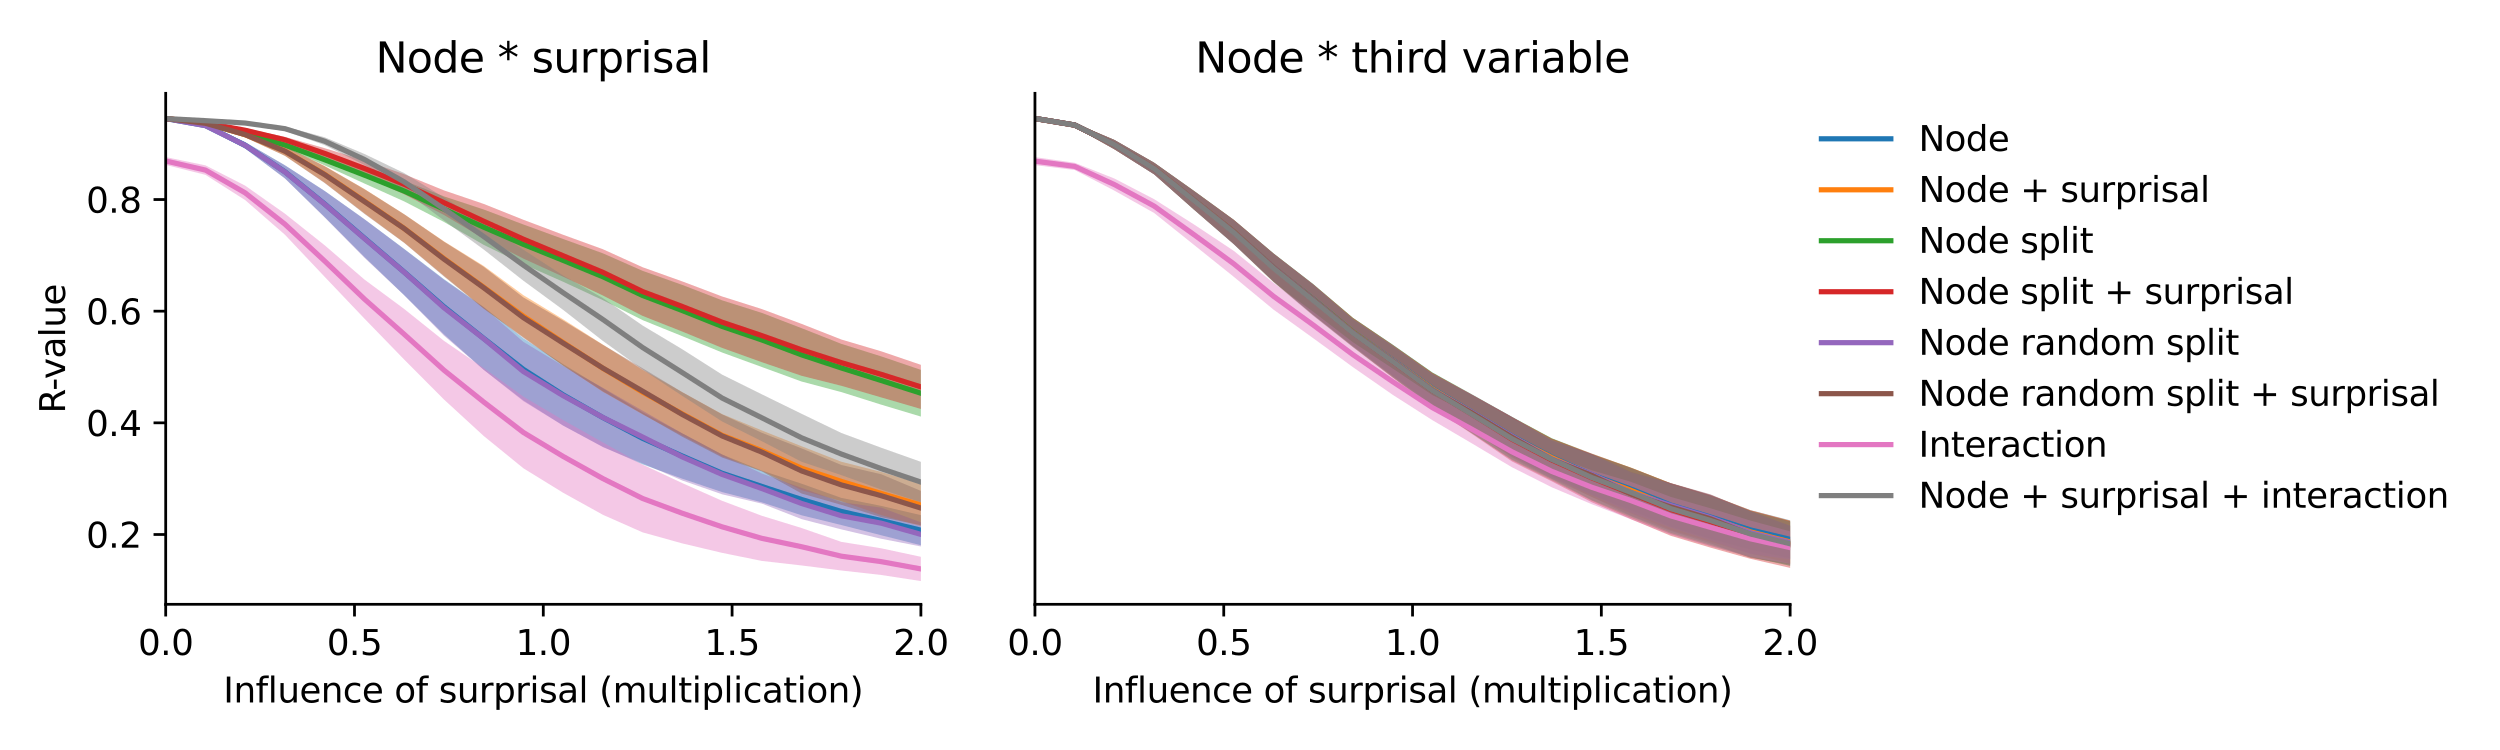 <?xml version="1.0" encoding="utf-8" standalone="no"?>
<!DOCTYPE svg PUBLIC "-//W3C//DTD SVG 1.1//EN"
  "http://www.w3.org/Graphics/SVG/1.1/DTD/svg11.dtd">
<svg xmlns:xlink="http://www.w3.org/1999/xlink" width="720pt" height="216pt" viewBox="0 0 720 216" xmlns="http://www.w3.org/2000/svg" version="1.1">
 <defs>
  <style type="text/css">*{stroke-linejoin: round; stroke-linecap: butt}</style>
 </defs>
 <g id="figure_1">
  <g id="patch_1">
   <path d="M 0 216 
L 720 216 
L 720 0 
L 0 0 
z
" style="fill: #ffffff"/>
  </g>
  <g id="axes_1">
   <g id="patch_2">
    <path d="M 47.72 174.04 
L 265.215 174.04 
L 265.215 26.88 
L 47.72 26.88 
z
" style="fill: #ffffff"/>
   </g>
   <g id="PolyCollection_1">
    <path d="M 47.72 33.569 
L 47.72 34.691 
L 59.167 36.7 
L 70.614 42.788 
L 82.061 51.364 
L 93.508 62.515 
L 104.956 74.004 
L 116.403 84.999 
L 127.85 96.289 
L 139.297 106.501 
L 150.744 115.334 
L 162.191 122.564 
L 173.638 128.7 
L 185.085 133.752 
L 196.532 137.881 
L 207.979 141.723 
L 219.427 144.683 
L 230.874 148.411 
L 242.321 151.217 
L 253.768 154.151 
L 265.215 157.034 
L 265.215 148.368 
L 265.215 148.368 
L 253.768 145.695 
L 242.321 143.401 
L 230.874 139.316 
L 219.427 135.537 
L 207.979 130.897 
L 196.532 124.826 
L 185.085 118.752 
L 173.638 111.834 
L 162.191 104.879 
L 150.744 97.434 
L 139.297 88.404 
L 127.85 80.392 
L 116.403 71.685 
L 104.956 63.142 
L 93.508 54.989 
L 82.061 47.583 
L 70.614 40.923 
L 59.167 35.61 
L 47.72 33.569 
z
" clip-path="url(#p27f1a49a32)" style="fill: #1f77b4; fill-opacity: 0.4"/>
   </g>
   <g id="PolyCollection_2">
    <path d="M 47.72 33.571 
L 47.72 34.71 
L 59.167 36.013 
L 70.614 39.585 
L 82.061 44.867 
L 93.508 52.617 
L 104.956 61.438 
L 116.403 69.872 
L 127.85 79.42 
L 139.297 88.848 
L 150.744 97.122 
L 162.191 105.316 
L 173.638 112.879 
L 185.085 119.377 
L 196.532 125.469 
L 207.979 131.469 
L 219.427 135.634 
L 230.874 141.177 
L 242.321 144.339 
L 253.768 148.35 
L 265.215 151.573 
L 265.215 139.341 
L 265.215 139.341 
L 253.768 135.9 
L 242.321 132.987 
L 230.874 128.531 
L 219.427 123.971 
L 207.979 119.265 
L 196.532 112.964 
L 185.085 106.517 
L 173.638 99.258 
L 162.191 91.968 
L 150.744 85.012 
L 139.297 76.58 
L 127.85 69.496 
L 116.403 61.696 
L 104.956 54.424 
L 93.508 47.821 
L 82.061 42.13 
L 70.614 37.926 
L 59.167 34.965 
L 47.72 33.571 
z
" clip-path="url(#p27f1a49a32)" style="fill: #ff7f0e; fill-opacity: 0.4"/>
   </g>
   <g id="PolyCollection_3">
    <path d="M 47.72 33.582 
L 47.72 34.71 
L 59.167 36.174 
L 70.614 38.972 
L 82.061 42.53 
L 93.508 47.621 
L 104.956 52.854 
L 116.403 58.005 
L 127.85 63.915 
L 139.297 70.517 
L 150.744 76.107 
L 162.191 81.153 
L 173.638 86.457 
L 185.085 92.205 
L 196.532 96.835 
L 207.979 101.529 
L 219.427 105.71 
L 230.874 109.892 
L 242.321 112.926 
L 253.768 116.537 
L 265.215 119.978 
L 265.215 106.52 
L 265.215 106.52 
L 253.768 102.63 
L 242.321 99.037 
L 230.874 94.522 
L 219.427 90.12 
L 207.979 86.503 
L 196.532 82.07 
L 185.085 78.01 
L 173.638 72.962 
L 162.191 68.838 
L 150.744 64.655 
L 139.297 60.333 
L 127.85 56.55 
L 116.403 52.051 
L 104.956 48.036 
L 93.508 44.4 
L 82.061 40.97 
L 70.614 37.903 
L 59.167 35.153 
L 47.72 33.582 
z
" clip-path="url(#p27f1a49a32)" style="fill: #2ca02c; fill-opacity: 0.4"/>
   </g>
   <g id="PolyCollection_4">
    <path d="M 47.72 33.582 
L 47.72 34.72 
L 59.167 35.901 
L 70.614 38.087 
L 82.061 41.098 
L 93.508 45.688 
L 104.956 50.848 
L 116.403 55.961 
L 127.85 61.919 
L 139.297 68.694 
L 150.744 74.486 
L 162.191 79.703 
L 173.638 85.107 
L 185.085 90.988 
L 196.532 95.511 
L 207.979 100.206 
L 219.427 104.322 
L 230.874 108.241 
L 242.321 111.116 
L 253.768 114.452 
L 265.215 117.786 
L 265.215 105.071 
L 265.215 105.071 
L 253.768 101.17 
L 242.321 97.786 
L 230.874 93.284 
L 219.427 89.017 
L 207.979 85.389 
L 196.532 81.058 
L 185.085 76.971 
L 173.638 71.781 
L 162.191 67.617 
L 150.744 63.299 
L 139.297 58.725 
L 127.85 54.823 
L 116.403 50.175 
L 104.956 46.183 
L 93.508 42.685 
L 82.061 39.419 
L 70.614 36.944 
L 59.167 34.879 
L 47.72 33.582 
z
" clip-path="url(#p27f1a49a32)" style="fill: #d62728; fill-opacity: 0.4"/>
   </g>
   <g id="PolyCollection_5">
    <path d="M 47.72 33.589 
L 47.72 34.7 
L 59.167 36.726 
L 70.614 42.786 
L 82.061 51.41 
L 93.508 62.623 
L 104.956 74.239 
L 116.403 85.027 
L 127.85 96.654 
L 139.297 106.512 
L 150.744 115.552 
L 162.191 122.575 
L 173.638 128.779 
L 185.085 133.469 
L 196.532 138.399 
L 207.979 142.368 
L 219.427 145.046 
L 230.874 149.514 
L 242.321 152.47 
L 253.768 155.159 
L 265.215 157.389 
L 265.215 150.425 
L 265.215 150.425 
L 253.768 146.189 
L 242.321 144.628 
L 230.874 140.517 
L 219.427 136.371 
L 207.979 130.908 
L 196.532 124.833 
L 185.085 118.274 
L 173.638 111.683 
L 162.191 105.352 
L 150.744 98.468 
L 139.297 88.556 
L 127.85 80.574 
L 116.403 71.761 
L 104.956 63.142 
L 93.508 55.029 
L 82.061 47.649 
L 70.614 40.953 
L 59.167 35.644 
L 47.72 33.589 
z
" clip-path="url(#p27f1a49a32)" style="fill: #9467bd; fill-opacity: 0.4"/>
   </g>
   <g id="PolyCollection_6">
    <path d="M 47.72 33.592 
L 47.72 34.72 
L 59.167 36.032 
L 70.614 39.588 
L 82.061 44.893 
L 93.508 52.722 
L 104.956 61.6 
L 116.403 69.946 
L 127.85 79.627 
L 139.297 88.904 
L 150.744 97.325 
L 162.191 105.315 
L 173.638 112.744 
L 185.085 119.274 
L 196.532 125.813 
L 207.979 131.777 
L 219.427 135.792 
L 230.874 142.136 
L 242.321 145.408 
L 253.768 148.935 
L 265.215 151.283 
L 265.215 141.376 
L 265.215 141.376 
L 253.768 136.579 
L 242.321 133.922 
L 230.874 129.135 
L 219.427 124.652 
L 207.979 119.344 
L 196.532 112.971 
L 185.085 106.069 
L 173.638 99.305 
L 162.191 92.333 
L 150.744 85.667 
L 139.297 76.824 
L 127.85 69.595 
L 116.403 61.71 
L 104.956 54.498 
L 93.508 47.886 
L 82.061 42.178 
L 70.614 37.945 
L 59.167 34.99 
L 47.72 33.592 
z
" clip-path="url(#p27f1a49a32)" style="fill: #8c564b; fill-opacity: 0.4"/>
   </g>
   <g id="PolyCollection_7">
    <path d="M 47.72 45.244 
L 47.72 47.496 
L 59.167 50.354 
L 70.614 57.629 
L 82.061 67.606 
L 93.508 79.73 
L 104.956 91.757 
L 116.403 103.548 
L 127.85 115.046 
L 139.297 125.552 
L 150.744 134.87 
L 162.191 141.92 
L 173.638 148.264 
L 185.085 153.326 
L 196.532 156.511 
L 207.979 159.23 
L 219.427 161.551 
L 230.874 162.856 
L 242.321 164.305 
L 253.768 165.597 
L 265.215 167.351 
L 265.215 160.359 
L 265.215 160.359 
L 253.768 157.907 
L 242.321 156.066 
L 230.874 152.075 
L 219.427 148.553 
L 207.979 144.238 
L 196.532 139.15 
L 185.085 133.816 
L 173.638 127.415 
L 162.191 120.989 
L 150.744 114.234 
L 139.297 105.992 
L 127.85 98.153 
L 116.403 88.98 
L 104.956 80.507 
L 93.508 70.641 
L 82.061 61.535 
L 70.614 53.473 
L 59.167 47.616 
L 47.72 45.244 
z
" clip-path="url(#p27f1a49a32)" style="fill: #e377c2; fill-opacity: 0.4"/>
   </g>
   <g id="PolyCollection_8">
    <path d="M 47.72 33.593 
L 47.72 34.721 
L 59.167 35.247 
L 70.614 35.917 
L 82.061 37.704 
L 93.508 41.805 
L 104.956 47.535 
L 116.403 54.906 
L 127.85 63.487 
L 139.297 71.862 
L 150.744 80.855 
L 162.191 89.258 
L 173.638 98.193 
L 185.085 106.435 
L 196.532 114.046 
L 207.979 121.394 
L 219.427 127.092 
L 230.874 133.011 
L 242.321 136.842 
L 253.768 140.983 
L 265.215 144.67 
L 265.215 133.012 
L 265.215 133.012 
L 253.768 128.941 
L 242.321 124.704 
L 230.874 119.183 
L 219.427 113.578 
L 207.979 107.9 
L 196.532 100.612 
L 185.085 93.755 
L 173.638 85.85 
L 162.191 79.353 
L 150.744 71.909 
L 139.297 64.348 
L 127.85 56.846 
L 116.403 49.844 
L 104.956 44.341 
L 93.508 39.538 
L 82.061 36.418 
L 70.614 34.956 
L 59.167 34.251 
L 47.72 33.593 
z
" clip-path="url(#p27f1a49a32)" style="fill: #7f7f7f; fill-opacity: 0.4"/>
   </g>
   <g id="matplotlib.axis_1">
    <g id="xtick_1">
     <g id="line2d_1">
      <defs>
       <path id="m09f5b14a5c" d="M 0 0 
L 0 3.5 
" style="stroke: #000000; stroke-width: 0.8"/>
      </defs>
      <g>
       <use xlink:href="#m09f5b14a5c" x="47.72" y="174.04" style="stroke: #000000; stroke-width: 0.8"/>
      </g>
     </g>
     <g id="text_1">
      <!-- 0.0 -->
      <g transform="translate(39.768 188.638)scale(0.1 -0.1)">
       <defs>
        <path id="DejaVuSans-30" d="M 2034 4250 
Q 1547 4250 1301 3770 
Q 1056 3291 1056 2328 
Q 1056 1369 1301 889 
Q 1547 409 2034 409 
Q 2525 409 2770 889 
Q 3016 1369 3016 2328 
Q 3016 3291 2770 3770 
Q 2525 4250 2034 4250 
z
M 2034 4750 
Q 2819 4750 3233 4129 
Q 3647 3509 3647 2328 
Q 3647 1150 3233 529 
Q 2819 -91 2034 -91 
Q 1250 -91 836 529 
Q 422 1150 422 2328 
Q 422 3509 836 4129 
Q 1250 4750 2034 4750 
z
" transform="scale(0.016)"/>
        <path id="DejaVuSans-2e" d="M 684 794 
L 1344 794 
L 1344 0 
L 684 0 
L 684 794 
z
" transform="scale(0.016)"/>
       </defs>
       <use xlink:href="#DejaVuSans-30"/>
       <use xlink:href="#DejaVuSans-2e" x="63.623"/>
       <use xlink:href="#DejaVuSans-30" x="95.41"/>
      </g>
     </g>
    </g>
    <g id="xtick_2">
     <g id="line2d_2">
      <g>
       <use xlink:href="#m09f5b14a5c" x="102.094" y="174.04" style="stroke: #000000; stroke-width: 0.8"/>
      </g>
     </g>
     <g id="text_2">
      <!-- 0.5 -->
      <g transform="translate(94.142 188.638)scale(0.1 -0.1)">
       <defs>
        <path id="DejaVuSans-35" d="M 691 4666 
L 3169 4666 
L 3169 4134 
L 1269 4134 
L 1269 2991 
Q 1406 3038 1543 3061 
Q 1681 3084 1819 3084 
Q 2600 3084 3056 2656 
Q 3513 2228 3513 1497 
Q 3513 744 3044 326 
Q 2575 -91 1722 -91 
Q 1428 -91 1123 -41 
Q 819 9 494 109 
L 494 744 
Q 775 591 1075 516 
Q 1375 441 1709 441 
Q 2250 441 2565 725 
Q 2881 1009 2881 1497 
Q 2881 1984 2565 2268 
Q 2250 2553 1709 2553 
Q 1456 2553 1204 2497 
Q 953 2441 691 2322 
L 691 4666 
z
" transform="scale(0.016)"/>
       </defs>
       <use xlink:href="#DejaVuSans-30"/>
       <use xlink:href="#DejaVuSans-2e" x="63.623"/>
       <use xlink:href="#DejaVuSans-35" x="95.41"/>
      </g>
     </g>
    </g>
    <g id="xtick_3">
     <g id="line2d_3">
      <g>
       <use xlink:href="#m09f5b14a5c" x="156.468" y="174.04" style="stroke: #000000; stroke-width: 0.8"/>
      </g>
     </g>
     <g id="text_3">
      <!-- 1.0 -->
      <g transform="translate(148.516 188.638)scale(0.1 -0.1)">
       <defs>
        <path id="DejaVuSans-31" d="M 794 531 
L 1825 531 
L 1825 4091 
L 703 3866 
L 703 4441 
L 1819 4666 
L 2450 4666 
L 2450 531 
L 3481 531 
L 3481 0 
L 794 0 
L 794 531 
z
" transform="scale(0.016)"/>
       </defs>
       <use xlink:href="#DejaVuSans-31"/>
       <use xlink:href="#DejaVuSans-2e" x="63.623"/>
       <use xlink:href="#DejaVuSans-30" x="95.41"/>
      </g>
     </g>
    </g>
    <g id="xtick_4">
     <g id="line2d_4">
      <g>
       <use xlink:href="#m09f5b14a5c" x="210.841" y="174.04" style="stroke: #000000; stroke-width: 0.8"/>
      </g>
     </g>
     <g id="text_4">
      <!-- 1.5 -->
      <g transform="translate(202.89 188.638)scale(0.1 -0.1)">
       <use xlink:href="#DejaVuSans-31"/>
       <use xlink:href="#DejaVuSans-2e" x="63.623"/>
       <use xlink:href="#DejaVuSans-35" x="95.41"/>
      </g>
     </g>
    </g>
    <g id="xtick_5">
     <g id="line2d_5">
      <g>
       <use xlink:href="#m09f5b14a5c" x="265.215" y="174.04" style="stroke: #000000; stroke-width: 0.8"/>
      </g>
     </g>
     <g id="text_5">
      <!-- 2.0 -->
      <g transform="translate(257.263 188.638)scale(0.1 -0.1)">
       <defs>
        <path id="DejaVuSans-32" d="M 1228 531 
L 3431 531 
L 3431 0 
L 469 0 
L 469 531 
Q 828 903 1448 1529 
Q 2069 2156 2228 2338 
Q 2531 2678 2651 2914 
Q 2772 3150 2772 3378 
Q 2772 3750 2511 3984 
Q 2250 4219 1831 4219 
Q 1534 4219 1204 4116 
Q 875 4013 500 3803 
L 500 4441 
Q 881 4594 1212 4672 
Q 1544 4750 1819 4750 
Q 2544 4750 2975 4387 
Q 3406 4025 3406 3419 
Q 3406 3131 3298 2873 
Q 3191 2616 2906 2266 
Q 2828 2175 2409 1742 
Q 1991 1309 1228 531 
z
" transform="scale(0.016)"/>
       </defs>
       <use xlink:href="#DejaVuSans-32"/>
       <use xlink:href="#DejaVuSans-2e" x="63.623"/>
       <use xlink:href="#DejaVuSans-30" x="95.41"/>
      </g>
     </g>
    </g>
    <g id="text_6">
     <!-- Influence of surprisal (multiplication) -->
     <g transform="translate(64.321 202.317)scale(0.1 -0.1)">
      <defs>
       <path id="DejaVuSans-49" d="M 628 4666 
L 1259 4666 
L 1259 0 
L 628 0 
L 628 4666 
z
" transform="scale(0.016)"/>
       <path id="DejaVuSans-6e" d="M 3513 2113 
L 3513 0 
L 2938 0 
L 2938 2094 
Q 2938 2591 2744 2837 
Q 2550 3084 2163 3084 
Q 1697 3084 1428 2787 
Q 1159 2491 1159 1978 
L 1159 0 
L 581 0 
L 581 3500 
L 1159 3500 
L 1159 2956 
Q 1366 3272 1645 3428 
Q 1925 3584 2291 3584 
Q 2894 3584 3203 3211 
Q 3513 2838 3513 2113 
z
" transform="scale(0.016)"/>
       <path id="DejaVuSans-66" d="M 2375 4863 
L 2375 4384 
L 1825 4384 
Q 1516 4384 1395 4259 
Q 1275 4134 1275 3809 
L 1275 3500 
L 2222 3500 
L 2222 3053 
L 1275 3053 
L 1275 0 
L 697 0 
L 697 3053 
L 147 3053 
L 147 3500 
L 697 3500 
L 697 3744 
Q 697 4328 969 4595 
Q 1241 4863 1831 4863 
L 2375 4863 
z
" transform="scale(0.016)"/>
       <path id="DejaVuSans-6c" d="M 603 4863 
L 1178 4863 
L 1178 0 
L 603 0 
L 603 4863 
z
" transform="scale(0.016)"/>
       <path id="DejaVuSans-75" d="M 544 1381 
L 544 3500 
L 1119 3500 
L 1119 1403 
Q 1119 906 1312 657 
Q 1506 409 1894 409 
Q 2359 409 2629 706 
Q 2900 1003 2900 1516 
L 2900 3500 
L 3475 3500 
L 3475 0 
L 2900 0 
L 2900 538 
Q 2691 219 2414 64 
Q 2138 -91 1772 -91 
Q 1169 -91 856 284 
Q 544 659 544 1381 
z
M 1991 3584 
L 1991 3584 
z
" transform="scale(0.016)"/>
       <path id="DejaVuSans-65" d="M 3597 1894 
L 3597 1613 
L 953 1613 
Q 991 1019 1311 708 
Q 1631 397 2203 397 
Q 2534 397 2845 478 
Q 3156 559 3463 722 
L 3463 178 
Q 3153 47 2828 -22 
Q 2503 -91 2169 -91 
Q 1331 -91 842 396 
Q 353 884 353 1716 
Q 353 2575 817 3079 
Q 1281 3584 2069 3584 
Q 2775 3584 3186 3129 
Q 3597 2675 3597 1894 
z
M 3022 2063 
Q 3016 2534 2758 2815 
Q 2500 3097 2075 3097 
Q 1594 3097 1305 2825 
Q 1016 2553 972 2059 
L 3022 2063 
z
" transform="scale(0.016)"/>
       <path id="DejaVuSans-63" d="M 3122 3366 
L 3122 2828 
Q 2878 2963 2633 3030 
Q 2388 3097 2138 3097 
Q 1578 3097 1268 2742 
Q 959 2388 959 1747 
Q 959 1106 1268 751 
Q 1578 397 2138 397 
Q 2388 397 2633 464 
Q 2878 531 3122 666 
L 3122 134 
Q 2881 22 2623 -34 
Q 2366 -91 2075 -91 
Q 1284 -91 818 406 
Q 353 903 353 1747 
Q 353 2603 823 3093 
Q 1294 3584 2113 3584 
Q 2378 3584 2631 3529 
Q 2884 3475 3122 3366 
z
" transform="scale(0.016)"/>
       <path id="DejaVuSans-20" transform="scale(0.016)"/>
       <path id="DejaVuSans-6f" d="M 1959 3097 
Q 1497 3097 1228 2736 
Q 959 2375 959 1747 
Q 959 1119 1226 758 
Q 1494 397 1959 397 
Q 2419 397 2687 759 
Q 2956 1122 2956 1747 
Q 2956 2369 2687 2733 
Q 2419 3097 1959 3097 
z
M 1959 3584 
Q 2709 3584 3137 3096 
Q 3566 2609 3566 1747 
Q 3566 888 3137 398 
Q 2709 -91 1959 -91 
Q 1206 -91 779 398 
Q 353 888 353 1747 
Q 353 2609 779 3096 
Q 1206 3584 1959 3584 
z
" transform="scale(0.016)"/>
       <path id="DejaVuSans-73" d="M 2834 3397 
L 2834 2853 
Q 2591 2978 2328 3040 
Q 2066 3103 1784 3103 
Q 1356 3103 1142 2972 
Q 928 2841 928 2578 
Q 928 2378 1081 2264 
Q 1234 2150 1697 2047 
L 1894 2003 
Q 2506 1872 2764 1633 
Q 3022 1394 3022 966 
Q 3022 478 2636 193 
Q 2250 -91 1575 -91 
Q 1294 -91 989 -36 
Q 684 19 347 128 
L 347 722 
Q 666 556 975 473 
Q 1284 391 1588 391 
Q 1994 391 2212 530 
Q 2431 669 2431 922 
Q 2431 1156 2273 1281 
Q 2116 1406 1581 1522 
L 1381 1569 
Q 847 1681 609 1914 
Q 372 2147 372 2553 
Q 372 3047 722 3315 
Q 1072 3584 1716 3584 
Q 2034 3584 2315 3537 
Q 2597 3491 2834 3397 
z
" transform="scale(0.016)"/>
       <path id="DejaVuSans-72" d="M 2631 2963 
Q 2534 3019 2420 3045 
Q 2306 3072 2169 3072 
Q 1681 3072 1420 2755 
Q 1159 2438 1159 1844 
L 1159 0 
L 581 0 
L 581 3500 
L 1159 3500 
L 1159 2956 
Q 1341 3275 1631 3429 
Q 1922 3584 2338 3584 
Q 2397 3584 2469 3576 
Q 2541 3569 2628 3553 
L 2631 2963 
z
" transform="scale(0.016)"/>
       <path id="DejaVuSans-70" d="M 1159 525 
L 1159 -1331 
L 581 -1331 
L 581 3500 
L 1159 3500 
L 1159 2969 
Q 1341 3281 1617 3432 
Q 1894 3584 2278 3584 
Q 2916 3584 3314 3078 
Q 3713 2572 3713 1747 
Q 3713 922 3314 415 
Q 2916 -91 2278 -91 
Q 1894 -91 1617 61 
Q 1341 213 1159 525 
z
M 3116 1747 
Q 3116 2381 2855 2742 
Q 2594 3103 2138 3103 
Q 1681 3103 1420 2742 
Q 1159 2381 1159 1747 
Q 1159 1113 1420 752 
Q 1681 391 2138 391 
Q 2594 391 2855 752 
Q 3116 1113 3116 1747 
z
" transform="scale(0.016)"/>
       <path id="DejaVuSans-69" d="M 603 3500 
L 1178 3500 
L 1178 0 
L 603 0 
L 603 3500 
z
M 603 4863 
L 1178 4863 
L 1178 4134 
L 603 4134 
L 603 4863 
z
" transform="scale(0.016)"/>
       <path id="DejaVuSans-61" d="M 2194 1759 
Q 1497 1759 1228 1600 
Q 959 1441 959 1056 
Q 959 750 1161 570 
Q 1363 391 1709 391 
Q 2188 391 2477 730 
Q 2766 1069 2766 1631 
L 2766 1759 
L 2194 1759 
z
M 3341 1997 
L 3341 0 
L 2766 0 
L 2766 531 
Q 2569 213 2275 61 
Q 1981 -91 1556 -91 
Q 1019 -91 701 211 
Q 384 513 384 1019 
Q 384 1609 779 1909 
Q 1175 2209 1959 2209 
L 2766 2209 
L 2766 2266 
Q 2766 2663 2505 2880 
Q 2244 3097 1772 3097 
Q 1472 3097 1187 3025 
Q 903 2953 641 2809 
L 641 3341 
Q 956 3463 1253 3523 
Q 1550 3584 1831 3584 
Q 2591 3584 2966 3190 
Q 3341 2797 3341 1997 
z
" transform="scale(0.016)"/>
       <path id="DejaVuSans-28" d="M 1984 4856 
Q 1566 4138 1362 3434 
Q 1159 2731 1159 2009 
Q 1159 1288 1364 580 
Q 1569 -128 1984 -844 
L 1484 -844 
Q 1016 -109 783 600 
Q 550 1309 550 2009 
Q 550 2706 781 3412 
Q 1013 4119 1484 4856 
L 1984 4856 
z
" transform="scale(0.016)"/>
       <path id="DejaVuSans-6d" d="M 3328 2828 
Q 3544 3216 3844 3400 
Q 4144 3584 4550 3584 
Q 5097 3584 5394 3201 
Q 5691 2819 5691 2113 
L 5691 0 
L 5113 0 
L 5113 2094 
Q 5113 2597 4934 2840 
Q 4756 3084 4391 3084 
Q 3944 3084 3684 2787 
Q 3425 2491 3425 1978 
L 3425 0 
L 2847 0 
L 2847 2094 
Q 2847 2600 2669 2842 
Q 2491 3084 2119 3084 
Q 1678 3084 1418 2786 
Q 1159 2488 1159 1978 
L 1159 0 
L 581 0 
L 581 3500 
L 1159 3500 
L 1159 2956 
Q 1356 3278 1631 3431 
Q 1906 3584 2284 3584 
Q 2666 3584 2933 3390 
Q 3200 3197 3328 2828 
z
" transform="scale(0.016)"/>
       <path id="DejaVuSans-74" d="M 1172 4494 
L 1172 3500 
L 2356 3500 
L 2356 3053 
L 1172 3053 
L 1172 1153 
Q 1172 725 1289 603 
Q 1406 481 1766 481 
L 2356 481 
L 2356 0 
L 1766 0 
Q 1100 0 847 248 
Q 594 497 594 1153 
L 594 3053 
L 172 3053 
L 172 3500 
L 594 3500 
L 594 4494 
L 1172 4494 
z
" transform="scale(0.016)"/>
       <path id="DejaVuSans-29" d="M 513 4856 
L 1013 4856 
Q 1481 4119 1714 3412 
Q 1947 2706 1947 2009 
Q 1947 1309 1714 600 
Q 1481 -109 1013 -844 
L 513 -844 
Q 928 -128 1133 580 
Q 1338 1288 1338 2009 
Q 1338 2731 1133 3434 
Q 928 4138 513 4856 
z
" transform="scale(0.016)"/>
      </defs>
      <use xlink:href="#DejaVuSans-49"/>
      <use xlink:href="#DejaVuSans-6e" x="29.492"/>
      <use xlink:href="#DejaVuSans-66" x="92.871"/>
      <use xlink:href="#DejaVuSans-6c" x="128.076"/>
      <use xlink:href="#DejaVuSans-75" x="155.859"/>
      <use xlink:href="#DejaVuSans-65" x="219.238"/>
      <use xlink:href="#DejaVuSans-6e" x="280.762"/>
      <use xlink:href="#DejaVuSans-63" x="344.141"/>
      <use xlink:href="#DejaVuSans-65" x="399.121"/>
      <use xlink:href="#DejaVuSans-20" x="460.645"/>
      <use xlink:href="#DejaVuSans-6f" x="492.432"/>
      <use xlink:href="#DejaVuSans-66" x="553.613"/>
      <use xlink:href="#DejaVuSans-20" x="588.818"/>
      <use xlink:href="#DejaVuSans-73" x="620.605"/>
      <use xlink:href="#DejaVuSans-75" x="672.705"/>
      <use xlink:href="#DejaVuSans-72" x="736.084"/>
      <use xlink:href="#DejaVuSans-70" x="777.197"/>
      <use xlink:href="#DejaVuSans-72" x="840.674"/>
      <use xlink:href="#DejaVuSans-69" x="881.787"/>
      <use xlink:href="#DejaVuSans-73" x="909.57"/>
      <use xlink:href="#DejaVuSans-61" x="961.67"/>
      <use xlink:href="#DejaVuSans-6c" x="1022.949"/>
      <use xlink:href="#DejaVuSans-20" x="1050.732"/>
      <use xlink:href="#DejaVuSans-28" x="1082.52"/>
      <use xlink:href="#DejaVuSans-6d" x="1121.533"/>
      <use xlink:href="#DejaVuSans-75" x="1218.945"/>
      <use xlink:href="#DejaVuSans-6c" x="1282.324"/>
      <use xlink:href="#DejaVuSans-74" x="1310.107"/>
      <use xlink:href="#DejaVuSans-69" x="1349.316"/>
      <use xlink:href="#DejaVuSans-70" x="1377.1"/>
      <use xlink:href="#DejaVuSans-6c" x="1440.576"/>
      <use xlink:href="#DejaVuSans-69" x="1468.359"/>
      <use xlink:href="#DejaVuSans-63" x="1496.143"/>
      <use xlink:href="#DejaVuSans-61" x="1551.123"/>
      <use xlink:href="#DejaVuSans-74" x="1612.402"/>
      <use xlink:href="#DejaVuSans-69" x="1651.611"/>
      <use xlink:href="#DejaVuSans-6f" x="1679.395"/>
      <use xlink:href="#DejaVuSans-6e" x="1740.576"/>
      <use xlink:href="#DejaVuSans-29" x="1803.955"/>
     </g>
    </g>
   </g>
   <g id="matplotlib.axis_2">
    <g id="ytick_1">
     <g id="line2d_6">
      <defs>
       <path id="m7eac471dd9" d="M 0 0 
L -3.5 0 
" style="stroke: #000000; stroke-width: 0.8"/>
      </defs>
      <g>
       <use xlink:href="#m7eac471dd9" x="47.72" y="153.934" style="stroke: #000000; stroke-width: 0.8"/>
      </g>
     </g>
     <g id="text_7">
      <!-- 0.2 -->
      <g transform="translate(24.817 157.734)scale(0.1 -0.1)">
       <use xlink:href="#DejaVuSans-30"/>
       <use xlink:href="#DejaVuSans-2e" x="63.623"/>
       <use xlink:href="#DejaVuSans-32" x="95.41"/>
      </g>
     </g>
    </g>
    <g id="ytick_2">
     <g id="line2d_7">
      <g>
       <use xlink:href="#m7eac471dd9" x="47.72" y="121.776" style="stroke: #000000; stroke-width: 0.8"/>
      </g>
     </g>
     <g id="text_8">
      <!-- 0.4 -->
      <g transform="translate(24.817 125.575)scale(0.1 -0.1)">
       <defs>
        <path id="DejaVuSans-34" d="M 2419 4116 
L 825 1625 
L 2419 1625 
L 2419 4116 
z
M 2253 4666 
L 3047 4666 
L 3047 1625 
L 3713 1625 
L 3713 1100 
L 3047 1100 
L 3047 0 
L 2419 0 
L 2419 1100 
L 313 1100 
L 313 1709 
L 2253 4666 
z
" transform="scale(0.016)"/>
       </defs>
       <use xlink:href="#DejaVuSans-30"/>
       <use xlink:href="#DejaVuSans-2e" x="63.623"/>
       <use xlink:href="#DejaVuSans-34" x="95.41"/>
      </g>
     </g>
    </g>
    <g id="ytick_3">
     <g id="line2d_8">
      <g>
       <use xlink:href="#m7eac471dd9" x="47.72" y="89.618" style="stroke: #000000; stroke-width: 0.8"/>
      </g>
     </g>
     <g id="text_9">
      <!-- 0.6 -->
      <g transform="translate(24.817 93.417)scale(0.1 -0.1)">
       <defs>
        <path id="DejaVuSans-36" d="M 2113 2584 
Q 1688 2584 1439 2293 
Q 1191 2003 1191 1497 
Q 1191 994 1439 701 
Q 1688 409 2113 409 
Q 2538 409 2786 701 
Q 3034 994 3034 1497 
Q 3034 2003 2786 2293 
Q 2538 2584 2113 2584 
z
M 3366 4563 
L 3366 3988 
Q 3128 4100 2886 4159 
Q 2644 4219 2406 4219 
Q 1781 4219 1451 3797 
Q 1122 3375 1075 2522 
Q 1259 2794 1537 2939 
Q 1816 3084 2150 3084 
Q 2853 3084 3261 2657 
Q 3669 2231 3669 1497 
Q 3669 778 3244 343 
Q 2819 -91 2113 -91 
Q 1303 -91 875 529 
Q 447 1150 447 2328 
Q 447 3434 972 4092 
Q 1497 4750 2381 4750 
Q 2619 4750 2861 4703 
Q 3103 4656 3366 4563 
z
" transform="scale(0.016)"/>
       </defs>
       <use xlink:href="#DejaVuSans-30"/>
       <use xlink:href="#DejaVuSans-2e" x="63.623"/>
       <use xlink:href="#DejaVuSans-36" x="95.41"/>
      </g>
     </g>
    </g>
    <g id="ytick_4">
     <g id="line2d_9">
      <g>
       <use xlink:href="#m7eac471dd9" x="47.72" y="57.459" style="stroke: #000000; stroke-width: 0.8"/>
      </g>
     </g>
     <g id="text_10">
      <!-- 0.8 -->
      <g transform="translate(24.817 61.258)scale(0.1 -0.1)">
       <defs>
        <path id="DejaVuSans-38" d="M 2034 2216 
Q 1584 2216 1326 1975 
Q 1069 1734 1069 1313 
Q 1069 891 1326 650 
Q 1584 409 2034 409 
Q 2484 409 2743 651 
Q 3003 894 3003 1313 
Q 3003 1734 2745 1975 
Q 2488 2216 2034 2216 
z
M 1403 2484 
Q 997 2584 770 2862 
Q 544 3141 544 3541 
Q 544 4100 942 4425 
Q 1341 4750 2034 4750 
Q 2731 4750 3128 4425 
Q 3525 4100 3525 3541 
Q 3525 3141 3298 2862 
Q 3072 2584 2669 2484 
Q 3125 2378 3379 2068 
Q 3634 1759 3634 1313 
Q 3634 634 3220 271 
Q 2806 -91 2034 -91 
Q 1263 -91 848 271 
Q 434 634 434 1313 
Q 434 1759 690 2068 
Q 947 2378 1403 2484 
z
M 1172 3481 
Q 1172 3119 1398 2916 
Q 1625 2713 2034 2713 
Q 2441 2713 2670 2916 
Q 2900 3119 2900 3481 
Q 2900 3844 2670 4047 
Q 2441 4250 2034 4250 
Q 1625 4250 1398 4047 
Q 1172 3844 1172 3481 
z
" transform="scale(0.016)"/>
       </defs>
       <use xlink:href="#DejaVuSans-30"/>
       <use xlink:href="#DejaVuSans-2e" x="63.623"/>
       <use xlink:href="#DejaVuSans-38" x="95.41"/>
      </g>
     </g>
    </g>
    <g id="text_11">
     <!-- R-value -->
     <g transform="translate(18.737 119.065)rotate(-90)scale(0.1 -0.1)">
      <defs>
       <path id="DejaVuSans-52" d="M 2841 2188 
Q 3044 2119 3236 1894 
Q 3428 1669 3622 1275 
L 4263 0 
L 3584 0 
L 2988 1197 
Q 2756 1666 2539 1819 
Q 2322 1972 1947 1972 
L 1259 1972 
L 1259 0 
L 628 0 
L 628 4666 
L 2053 4666 
Q 2853 4666 3247 4331 
Q 3641 3997 3641 3322 
Q 3641 2881 3436 2590 
Q 3231 2300 2841 2188 
z
M 1259 4147 
L 1259 2491 
L 2053 2491 
Q 2509 2491 2742 2702 
Q 2975 2913 2975 3322 
Q 2975 3731 2742 3939 
Q 2509 4147 2053 4147 
L 1259 4147 
z
" transform="scale(0.016)"/>
       <path id="DejaVuSans-2d" d="M 313 2009 
L 1997 2009 
L 1997 1497 
L 313 1497 
L 313 2009 
z
" transform="scale(0.016)"/>
       <path id="DejaVuSans-76" d="M 191 3500 
L 800 3500 
L 1894 563 
L 2988 3500 
L 3597 3500 
L 2284 0 
L 1503 0 
L 191 3500 
z
" transform="scale(0.016)"/>
      </defs>
      <use xlink:href="#DejaVuSans-52"/>
      <use xlink:href="#DejaVuSans-2d" x="65.482"/>
      <use xlink:href="#DejaVuSans-76" x="98.941"/>
      <use xlink:href="#DejaVuSans-61" x="158.121"/>
      <use xlink:href="#DejaVuSans-6c" x="219.4"/>
      <use xlink:href="#DejaVuSans-75" x="247.184"/>
      <use xlink:href="#DejaVuSans-65" x="310.562"/>
     </g>
    </g>
   </g>
   <g id="line2d_10">
    <path d="M 47.72 34.13 
L 59.167 36.155 
L 70.614 41.855 
L 82.061 49.473 
L 93.508 58.752 
L 104.956 68.573 
L 116.403 78.342 
L 127.85 88.341 
L 139.297 97.452 
L 150.744 106.384 
L 162.191 113.722 
L 173.638 120.267 
L 185.085 126.252 
L 196.532 131.354 
L 207.979 136.31 
L 219.427 140.11 
L 230.874 143.864 
L 242.321 147.309 
L 253.768 149.923 
L 265.215 152.701 
" clip-path="url(#p27f1a49a32)" style="fill: none; stroke: #1f77b4; stroke-width: 1.5; stroke-linecap: square"/>
   </g>
   <g id="line2d_11">
    <path d="M 47.72 34.141 
L 59.167 35.489 
L 70.614 38.755 
L 82.061 43.499 
L 93.508 50.219 
L 104.956 57.931 
L 116.403 65.784 
L 127.85 74.458 
L 139.297 82.714 
L 150.744 91.067 
L 162.191 98.642 
L 173.638 106.069 
L 185.085 112.947 
L 196.532 119.216 
L 207.979 125.367 
L 219.427 129.803 
L 230.874 134.854 
L 242.321 138.663 
L 253.768 142.125 
L 265.215 145.457 
" clip-path="url(#p27f1a49a32)" style="fill: none; stroke: #ff7f0e; stroke-width: 1.5; stroke-linecap: square"/>
   </g>
   <g id="line2d_12">
    <path d="M 47.72 34.146 
L 59.167 35.664 
L 70.614 38.438 
L 82.061 41.75 
L 93.508 46.011 
L 104.956 50.445 
L 116.403 55.028 
L 127.85 60.232 
L 139.297 65.425 
L 150.744 70.381 
L 162.191 74.995 
L 173.638 79.709 
L 185.085 85.108 
L 196.532 89.453 
L 207.979 94.016 
L 219.427 97.915 
L 230.874 102.207 
L 242.321 105.982 
L 253.768 109.584 
L 265.215 113.249 
" clip-path="url(#p27f1a49a32)" style="fill: none; stroke: #2ca02c; stroke-width: 1.5; stroke-linecap: square"/>
   </g>
   <g id="line2d_13">
    <path d="M 47.72 34.151 
L 59.167 35.39 
L 70.614 37.516 
L 82.061 40.259 
L 93.508 44.186 
L 104.956 48.516 
L 116.403 53.068 
L 127.85 58.371 
L 139.297 63.709 
L 150.744 68.893 
L 162.191 73.66 
L 173.638 78.444 
L 185.085 83.979 
L 196.532 88.285 
L 207.979 92.798 
L 219.427 96.669 
L 230.874 100.763 
L 242.321 104.451 
L 253.768 107.811 
L 265.215 111.429 
" clip-path="url(#p27f1a49a32)" style="fill: none; stroke: #d62728; stroke-width: 1.5; stroke-linecap: square"/>
   </g>
   <g id="line2d_14">
    <path d="M 47.72 34.144 
L 59.167 36.185 
L 70.614 41.869 
L 82.061 49.529 
L 93.508 58.826 
L 104.956 68.69 
L 116.403 78.394 
L 127.85 88.614 
L 139.297 97.534 
L 150.744 107.01 
L 162.191 113.964 
L 173.638 120.231 
L 185.085 125.871 
L 196.532 131.616 
L 207.979 136.638 
L 219.427 140.708 
L 230.874 145.015 
L 242.321 148.549 
L 253.768 150.674 
L 265.215 153.907 
" clip-path="url(#p27f1a49a32)" style="fill: none; stroke: #9467bd; stroke-width: 1.5; stroke-linecap: square"/>
   </g>
   <g id="line2d_15">
    <path d="M 47.72 34.156 
L 59.167 35.511 
L 70.614 38.767 
L 82.061 43.536 
L 93.508 50.304 
L 104.956 58.049 
L 116.403 65.828 
L 127.85 74.611 
L 139.297 82.864 
L 150.744 91.496 
L 162.191 98.824 
L 173.638 106.024 
L 185.085 112.671 
L 196.532 119.392 
L 207.979 125.56 
L 219.427 130.222 
L 230.874 135.636 
L 242.321 139.665 
L 253.768 142.757 
L 265.215 146.33 
" clip-path="url(#p27f1a49a32)" style="fill: none; stroke: #8c564b; stroke-width: 1.5; stroke-linecap: square"/>
   </g>
   <g id="line2d_16">
    <path d="M 47.72 46.37 
L 59.167 48.985 
L 70.614 55.551 
L 82.061 64.571 
L 93.508 75.186 
L 104.956 86.132 
L 116.403 96.264 
L 127.85 106.6 
L 139.297 115.772 
L 150.744 124.552 
L 162.191 131.455 
L 173.638 137.84 
L 185.085 143.571 
L 196.532 147.83 
L 207.979 151.734 
L 219.427 155.052 
L 230.874 157.466 
L 242.321 160.185 
L 253.768 161.752 
L 265.215 163.855 
" clip-path="url(#p27f1a49a32)" style="fill: none; stroke: #e377c2; stroke-width: 1.5; stroke-linecap: square"/>
   </g>
   <g id="line2d_17">
    <path d="M 47.72 34.157 
L 59.167 34.749 
L 70.614 35.437 
L 82.061 37.061 
L 93.508 40.671 
L 104.956 45.938 
L 116.403 52.375 
L 127.85 60.166 
L 139.297 68.105 
L 150.744 76.382 
L 162.191 84.306 
L 173.638 92.021 
L 185.085 100.095 
L 196.532 107.329 
L 207.979 114.647 
L 219.427 120.335 
L 230.874 126.097 
L 242.321 130.773 
L 253.768 134.962 
L 265.215 138.841 
" clip-path="url(#p27f1a49a32)" style="fill: none; stroke: #7f7f7f; stroke-width: 1.5; stroke-linecap: square"/>
   </g>
   <g id="patch_3">
    <path d="M 47.72 174.04 
L 47.72 26.88 
" style="fill: none; stroke: #000000; stroke-width: 0.8; stroke-linejoin: miter; stroke-linecap: square"/>
   </g>
   <g id="patch_4">
    <path d="M 47.72 174.04 
L 265.215 174.04 
" style="fill: none; stroke: #000000; stroke-width: 0.8; stroke-linejoin: miter; stroke-linecap: square"/>
   </g>
   <g id="text_12">
    <!-- Node * surprisal -->
    <g transform="translate(108.186 20.88)scale(0.12 -0.12)">
     <defs>
      <path id="DejaVuSans-4e" d="M 628 4666 
L 1478 4666 
L 3547 763 
L 3547 4666 
L 4159 4666 
L 4159 0 
L 3309 0 
L 1241 3903 
L 1241 0 
L 628 0 
L 628 4666 
z
" transform="scale(0.016)"/>
      <path id="DejaVuSans-64" d="M 2906 2969 
L 2906 4863 
L 3481 4863 
L 3481 0 
L 2906 0 
L 2906 525 
Q 2725 213 2448 61 
Q 2172 -91 1784 -91 
Q 1150 -91 751 415 
Q 353 922 353 1747 
Q 353 2572 751 3078 
Q 1150 3584 1784 3584 
Q 2172 3584 2448 3432 
Q 2725 3281 2906 2969 
z
M 947 1747 
Q 947 1113 1208 752 
Q 1469 391 1925 391 
Q 2381 391 2643 752 
Q 2906 1113 2906 1747 
Q 2906 2381 2643 2742 
Q 2381 3103 1925 3103 
Q 1469 3103 1208 2742 
Q 947 2381 947 1747 
z
" transform="scale(0.016)"/>
      <path id="DejaVuSans-2a" d="M 3009 3897 
L 1888 3291 
L 3009 2681 
L 2828 2375 
L 1778 3009 
L 1778 1831 
L 1422 1831 
L 1422 3009 
L 372 2375 
L 191 2681 
L 1313 3291 
L 191 3897 
L 372 4206 
L 1422 3572 
L 1422 4750 
L 1778 4750 
L 1778 3572 
L 2828 4206 
L 3009 3897 
z
" transform="scale(0.016)"/>
     </defs>
     <use xlink:href="#DejaVuSans-4e"/>
     <use xlink:href="#DejaVuSans-6f" x="74.805"/>
     <use xlink:href="#DejaVuSans-64" x="135.986"/>
     <use xlink:href="#DejaVuSans-65" x="199.463"/>
     <use xlink:href="#DejaVuSans-20" x="260.986"/>
     <use xlink:href="#DejaVuSans-2a" x="292.773"/>
     <use xlink:href="#DejaVuSans-20" x="342.773"/>
     <use xlink:href="#DejaVuSans-73" x="374.561"/>
     <use xlink:href="#DejaVuSans-75" x="426.66"/>
     <use xlink:href="#DejaVuSans-72" x="490.039"/>
     <use xlink:href="#DejaVuSans-70" x="531.152"/>
     <use xlink:href="#DejaVuSans-72" x="594.629"/>
     <use xlink:href="#DejaVuSans-69" x="635.742"/>
     <use xlink:href="#DejaVuSans-73" x="663.525"/>
     <use xlink:href="#DejaVuSans-61" x="715.625"/>
     <use xlink:href="#DejaVuSans-6c" x="776.904"/>
    </g>
   </g>
  </g>
  <g id="axes_2">
   <g id="patch_5">
    <path d="M 298.065 174.04 
L 515.56 174.04 
L 515.56 26.88 
L 298.065 26.88 
z
" style="fill: #ffffff"/>
   </g>
   <g id="PolyCollection_9">
    <path d="M 298.065 33.593 
L 298.065 34.624 
L 309.512 36.566 
L 320.959 42.975 
L 332.406 50.179 
L 343.853 60.305 
L 355.301 70.21 
L 366.748 81.045 
L 378.195 90.539 
L 389.642 99.488 
L 401.089 108.199 
L 412.536 116.467 
L 423.983 123.823 
L 435.43 131.08 
L 446.877 136.976 
L 458.324 142.527 
L 469.772 146.98 
L 481.219 151.727 
L 492.666 155.223 
L 504.113 158.309 
L 515.56 160.836 
L 515.56 149.846 
L 515.56 149.846 
L 504.113 146.908 
L 492.666 142.611 
L 481.219 139.233 
L 469.772 134.795 
L 458.324 130.833 
L 446.877 126.282 
L 435.43 120.128 
L 423.983 113.721 
L 412.536 107.301 
L 401.089 99.257 
L 389.642 91.547 
L 378.195 81.844 
L 366.748 72.942 
L 355.301 63.292 
L 343.853 54.93 
L 332.406 46.832 
L 320.959 40.297 
L 309.512 35.431 
L 298.065 33.593 
z
" clip-path="url(#p00d686e13b)" style="fill: #1f77b4; fill-opacity: 0.4"/>
   </g>
   <g id="PolyCollection_10">
    <path d="M 298.065 33.609 
L 298.065 34.634 
L 309.512 36.577 
L 320.959 42.981 
L 332.406 50.174 
L 343.853 60.314 
L 355.301 70.199 
L 366.748 81.095 
L 378.195 90.62 
L 389.642 99.619 
L 401.089 108.315 
L 412.536 116.67 
L 423.983 124.035 
L 435.43 131.509 
L 446.877 137.296 
L 458.324 143.099 
L 469.772 147.845 
L 481.219 152.652 
L 492.666 156.03 
L 504.113 159.428 
L 515.56 162.234 
L 515.56 149.921 
L 515.56 149.921 
L 504.113 146.936 
L 492.666 142.56 
L 481.219 139.188 
L 469.772 134.677 
L 458.324 130.773 
L 446.877 126.295 
L 435.43 120.164 
L 423.983 113.82 
L 412.536 107.39 
L 401.089 99.36 
L 389.642 91.549 
L 378.195 81.919 
L 366.748 72.978 
L 355.301 63.31 
L 343.853 54.958 
L 332.406 46.857 
L 320.959 40.312 
L 309.512 35.452 
L 298.065 33.609 
z
" clip-path="url(#p00d686e13b)" style="fill: #ff7f0e; fill-opacity: 0.4"/>
   </g>
   <g id="PolyCollection_11">
    <path d="M 298.065 33.603 
L 298.065 34.639 
L 309.512 36.564 
L 320.959 42.969 
L 332.406 50.175 
L 343.853 60.305 
L 355.301 70.187 
L 366.748 81.051 
L 378.195 90.61 
L 389.642 99.772 
L 401.089 108.613 
L 412.536 117.25 
L 423.983 124.797 
L 435.43 132.541 
L 446.877 138.312 
L 458.324 144.15 
L 469.772 149.158 
L 481.219 153.802 
L 492.666 157.244 
L 504.113 160.482 
L 515.56 162.956 
L 515.56 150.134 
L 515.56 150.134 
L 504.113 147.154 
L 492.666 142.762 
L 481.219 139.221 
L 469.772 134.722 
L 458.324 130.631 
L 446.877 126.181 
L 435.43 120.034 
L 423.983 113.598 
L 412.536 107.27 
L 401.089 99.256 
L 389.642 91.531 
L 378.195 81.786 
L 366.748 72.955 
L 355.301 63.27 
L 343.853 54.972 
L 332.406 46.88 
L 320.959 40.328 
L 309.512 35.454 
L 298.065 33.603 
z
" clip-path="url(#p00d686e13b)" style="fill: #2ca02c; fill-opacity: 0.4"/>
   </g>
   <g id="PolyCollection_12">
    <path d="M 298.065 33.616 
L 298.065 34.652 
L 309.512 36.58 
L 320.959 42.973 
L 332.406 50.182 
L 343.853 60.321 
L 355.301 70.235 
L 366.748 81.101 
L 378.195 90.786 
L 389.642 99.924 
L 401.089 108.786 
L 412.536 117.437 
L 423.983 125.026 
L 435.43 132.888 
L 446.877 138.614 
L 458.324 144.595 
L 469.772 149.553 
L 481.219 154.332 
L 492.666 157.736 
L 504.113 160.938 
L 515.56 163.558 
L 515.56 150.028 
L 515.56 150.028 
L 504.113 146.987 
L 492.666 142.691 
L 481.219 139.186 
L 469.772 134.738 
L 458.324 130.583 
L 446.877 126.307 
L 435.43 120.118 
L 423.983 113.68 
L 412.536 107.414 
L 401.089 99.357 
L 389.642 91.604 
L 378.195 81.871 
L 366.748 73.036 
L 355.301 63.3 
L 343.853 55.032 
L 332.406 46.9 
L 320.959 40.347 
L 309.512 35.471 
L 298.065 33.616 
z
" clip-path="url(#p00d686e13b)" style="fill: #d62728; fill-opacity: 0.4"/>
   </g>
   <g id="PolyCollection_13">
    <path d="M 298.065 33.599 
L 298.065 34.632 
L 309.512 36.577 
L 320.959 42.998 
L 332.406 50.236 
L 343.853 60.299 
L 355.301 70.259 
L 366.748 80.973 
L 378.195 90.611 
L 389.642 99.627 
L 401.089 108.227 
L 412.536 116.873 
L 423.983 123.938 
L 435.43 131.326 
L 446.877 137.572 
L 458.324 142.502 
L 469.772 147.702 
L 481.219 151.987 
L 492.666 155.7 
L 504.113 159.543 
L 515.56 161.12 
L 515.56 151.423 
L 515.56 151.423 
L 504.113 147.278 
L 492.666 142.486 
L 481.219 139.193 
L 469.772 136.062 
L 458.324 130.752 
L 446.877 126.811 
L 435.43 120.031 
L 423.983 113.694 
L 412.536 107.685 
L 401.089 99.582 
L 389.642 91.939 
L 378.195 81.94 
L 366.748 73.033 
L 355.301 63.351 
L 343.853 55.037 
L 332.406 46.899 
L 320.959 40.307 
L 309.512 35.455 
L 298.065 33.599 
z
" clip-path="url(#p00d686e13b)" style="fill: #9467bd; fill-opacity: 0.4"/>
   </g>
   <g id="PolyCollection_14">
    <path d="M 298.065 33.614 
L 298.065 34.643 
L 309.512 36.589 
L 320.959 43.002 
L 332.406 50.228 
L 343.853 60.312 
L 355.301 70.245 
L 366.748 81.019 
L 378.195 90.675 
L 389.642 99.747 
L 401.089 108.347 
L 412.536 117.082 
L 423.983 124.135 
L 435.43 131.761 
L 446.877 137.854 
L 458.324 143.052 
L 469.772 148.576 
L 481.219 152.931 
L 492.666 156.497 
L 504.113 160.694 
L 515.56 162.574 
L 515.56 151.418 
L 515.56 151.418 
L 504.113 147.197 
L 492.666 142.389 
L 481.219 139.128 
L 469.772 135.944 
L 458.324 130.691 
L 446.877 126.86 
L 435.43 120.059 
L 423.983 113.798 
L 412.536 107.75 
L 401.089 99.661 
L 389.642 91.945 
L 378.195 82.024 
L 366.748 73.075 
L 355.301 63.368 
L 343.853 55.065 
L 332.406 46.921 
L 320.959 40.323 
L 309.512 35.475 
L 298.065 33.614 
z
" clip-path="url(#p00d686e13b)" style="fill: #8c564b; fill-opacity: 0.4"/>
   </g>
   <g id="PolyCollection_15">
    <path d="M 298.065 45.256 
L 298.065 47.562 
L 309.512 48.967 
L 320.959 54.911 
L 332.406 61.354 
L 343.853 70.52 
L 355.301 79.702 
L 366.748 89.154 
L 378.195 97.397 
L 389.642 105.738 
L 401.089 113.699 
L 412.536 121.016 
L 423.983 127.745 
L 435.43 134.567 
L 446.877 140.327 
L 458.324 145.172 
L 469.772 149.586 
L 481.219 154.034 
L 492.666 157.383 
L 504.113 160.396 
L 515.56 162.372 
L 515.56 153.051 
L 515.56 153.051 
L 504.113 149.928 
L 492.666 146.409 
L 481.219 143.129 
L 469.772 138.803 
L 458.324 135.423 
L 446.877 131.163 
L 435.43 125.647 
L 423.983 119.588 
L 412.536 113.8 
L 401.089 106.145 
L 389.642 98.571 
L 378.195 89.791 
L 366.748 81.468 
L 355.301 72.23 
L 343.853 64.633 
L 332.406 57.374 
L 320.959 51.425 
L 309.512 46.886 
L 298.065 45.256 
z
" clip-path="url(#p00d686e13b)" style="fill: #e377c2; fill-opacity: 0.4"/>
   </g>
   <g id="PolyCollection_16">
    <path d="M 298.065 33.62 
L 298.065 34.641 
L 309.512 36.59 
L 320.959 42.999 
L 332.406 50.212 
L 343.853 60.43 
L 355.301 70.379 
L 366.748 81.291 
L 378.195 90.945 
L 389.642 100.015 
L 401.089 108.667 
L 412.536 117.2 
L 423.983 124.856 
L 435.43 132.323 
L 446.877 137.962 
L 458.324 143.99 
L 469.772 148.71 
L 481.219 153.469 
L 492.666 156.91 
L 504.113 160.362 
L 515.56 162.925 
L 515.56 150.305 
L 515.56 150.305 
L 504.113 147.192 
L 492.666 142.925 
L 481.219 139.55 
L 469.772 134.911 
L 458.324 131.022 
L 446.877 126.586 
L 435.43 120.466 
L 423.983 113.95 
L 412.536 107.745 
L 401.089 99.537 
L 389.642 91.771 
L 378.195 82.075 
L 366.748 73.192 
L 355.301 63.504 
L 343.853 55.1 
L 332.406 46.959 
L 320.959 40.354 
L 309.512 35.47 
L 298.065 33.62 
z
" clip-path="url(#p00d686e13b)" style="fill: #7f7f7f; fill-opacity: 0.4"/>
   </g>
   <g id="matplotlib.axis_3">
    <g id="xtick_6">
     <g id="line2d_18">
      <g>
       <use xlink:href="#m09f5b14a5c" x="298.065" y="174.04" style="stroke: #000000; stroke-width: 0.8"/>
      </g>
     </g>
     <g id="text_13">
      <!-- 0.0 -->
      <g transform="translate(290.113 188.638)scale(0.1 -0.1)">
       <use xlink:href="#DejaVuSans-30"/>
       <use xlink:href="#DejaVuSans-2e" x="63.623"/>
       <use xlink:href="#DejaVuSans-30" x="95.41"/>
      </g>
     </g>
    </g>
    <g id="xtick_7">
     <g id="line2d_19">
      <g>
       <use xlink:href="#m09f5b14a5c" x="352.439" y="174.04" style="stroke: #000000; stroke-width: 0.8"/>
      </g>
     </g>
     <g id="text_14">
      <!-- 0.5 -->
      <g transform="translate(344.487 188.638)scale(0.1 -0.1)">
       <use xlink:href="#DejaVuSans-30"/>
       <use xlink:href="#DejaVuSans-2e" x="63.623"/>
       <use xlink:href="#DejaVuSans-35" x="95.41"/>
      </g>
     </g>
    </g>
    <g id="xtick_8">
     <g id="line2d_20">
      <g>
       <use xlink:href="#m09f5b14a5c" x="406.812" y="174.04" style="stroke: #000000; stroke-width: 0.8"/>
      </g>
     </g>
     <g id="text_15">
      <!-- 1.0 -->
      <g transform="translate(398.861 188.638)scale(0.1 -0.1)">
       <use xlink:href="#DejaVuSans-31"/>
       <use xlink:href="#DejaVuSans-2e" x="63.623"/>
       <use xlink:href="#DejaVuSans-30" x="95.41"/>
      </g>
     </g>
    </g>
    <g id="xtick_9">
     <g id="line2d_21">
      <g>
       <use xlink:href="#m09f5b14a5c" x="461.186" y="174.04" style="stroke: #000000; stroke-width: 0.8"/>
      </g>
     </g>
     <g id="text_16">
      <!-- 1.5 -->
      <g transform="translate(453.235 188.638)scale(0.1 -0.1)">
       <use xlink:href="#DejaVuSans-31"/>
       <use xlink:href="#DejaVuSans-2e" x="63.623"/>
       <use xlink:href="#DejaVuSans-35" x="95.41"/>
      </g>
     </g>
    </g>
    <g id="xtick_10">
     <g id="line2d_22">
      <g>
       <use xlink:href="#m09f5b14a5c" x="515.56" y="174.04" style="stroke: #000000; stroke-width: 0.8"/>
      </g>
     </g>
     <g id="text_17">
      <!-- 2.0 -->
      <g transform="translate(507.608 188.638)scale(0.1 -0.1)">
       <use xlink:href="#DejaVuSans-32"/>
       <use xlink:href="#DejaVuSans-2e" x="63.623"/>
       <use xlink:href="#DejaVuSans-30" x="95.41"/>
      </g>
     </g>
    </g>
    <g id="text_18">
     <!-- Influence of surprisal (multiplication) -->
     <g transform="translate(314.666 202.317)scale(0.1 -0.1)">
      <use xlink:href="#DejaVuSans-49"/>
      <use xlink:href="#DejaVuSans-6e" x="29.492"/>
      <use xlink:href="#DejaVuSans-66" x="92.871"/>
      <use xlink:href="#DejaVuSans-6c" x="128.076"/>
      <use xlink:href="#DejaVuSans-75" x="155.859"/>
      <use xlink:href="#DejaVuSans-65" x="219.238"/>
      <use xlink:href="#DejaVuSans-6e" x="280.762"/>
      <use xlink:href="#DejaVuSans-63" x="344.141"/>
      <use xlink:href="#DejaVuSans-65" x="399.121"/>
      <use xlink:href="#DejaVuSans-20" x="460.645"/>
      <use xlink:href="#DejaVuSans-6f" x="492.432"/>
      <use xlink:href="#DejaVuSans-66" x="553.613"/>
      <use xlink:href="#DejaVuSans-20" x="588.818"/>
      <use xlink:href="#DejaVuSans-73" x="620.605"/>
      <use xlink:href="#DejaVuSans-75" x="672.705"/>
      <use xlink:href="#DejaVuSans-72" x="736.084"/>
      <use xlink:href="#DejaVuSans-70" x="777.197"/>
      <use xlink:href="#DejaVuSans-72" x="840.674"/>
      <use xlink:href="#DejaVuSans-69" x="881.787"/>
      <use xlink:href="#DejaVuSans-73" x="909.57"/>
      <use xlink:href="#DejaVuSans-61" x="961.67"/>
      <use xlink:href="#DejaVuSans-6c" x="1022.949"/>
      <use xlink:href="#DejaVuSans-20" x="1050.732"/>
      <use xlink:href="#DejaVuSans-28" x="1082.52"/>
      <use xlink:href="#DejaVuSans-6d" x="1121.533"/>
      <use xlink:href="#DejaVuSans-75" x="1218.945"/>
      <use xlink:href="#DejaVuSans-6c" x="1282.324"/>
      <use xlink:href="#DejaVuSans-74" x="1310.107"/>
      <use xlink:href="#DejaVuSans-69" x="1349.316"/>
      <use xlink:href="#DejaVuSans-70" x="1377.1"/>
      <use xlink:href="#DejaVuSans-6c" x="1440.576"/>
      <use xlink:href="#DejaVuSans-69" x="1468.359"/>
      <use xlink:href="#DejaVuSans-63" x="1496.143"/>
      <use xlink:href="#DejaVuSans-61" x="1551.123"/>
      <use xlink:href="#DejaVuSans-74" x="1612.402"/>
      <use xlink:href="#DejaVuSans-69" x="1651.611"/>
      <use xlink:href="#DejaVuSans-6f" x="1679.395"/>
      <use xlink:href="#DejaVuSans-6e" x="1740.576"/>
      <use xlink:href="#DejaVuSans-29" x="1803.955"/>
     </g>
    </g>
   </g>
   <g id="line2d_23">
    <path d="M 298.065 34.108 
L 309.512 35.999 
L 320.959 41.636 
L 332.406 48.506 
L 343.853 57.618 
L 355.301 66.751 
L 366.748 76.993 
L 378.195 86.192 
L 389.642 95.517 
L 401.089 103.728 
L 412.536 111.884 
L 423.983 118.772 
L 435.43 125.604 
L 446.877 131.629 
L 458.324 136.68 
L 469.772 140.887 
L 481.219 145.48 
L 492.666 148.917 
L 504.113 152.609 
L 515.56 155.341 
" clip-path="url(#p00d686e13b)" style="fill: none; stroke: #1f77b4; stroke-width: 1.5; stroke-linecap: square"/>
   </g>
   <g id="line2d_24">
    <path d="M 298.065 34.122 
L 309.512 36.014 
L 320.959 41.647 
L 332.406 48.515 
L 343.853 57.636 
L 355.301 66.755 
L 366.748 77.036 
L 378.195 86.269 
L 389.642 95.584 
L 401.089 103.837 
L 412.536 112.03 
L 423.983 118.928 
L 435.43 125.836 
L 446.877 131.796 
L 458.324 136.936 
L 469.772 141.261 
L 481.219 145.92 
L 492.666 149.295 
L 504.113 153.182 
L 515.56 156.077 
" clip-path="url(#p00d686e13b)" style="fill: none; stroke: #ff7f0e; stroke-width: 1.5; stroke-linecap: square"/>
   </g>
   <g id="line2d_25">
    <path d="M 298.065 34.121 
L 309.512 36.009 
L 320.959 41.649 
L 332.406 48.527 
L 343.853 57.639 
L 355.301 66.729 
L 366.748 77.003 
L 378.195 86.198 
L 389.642 95.651 
L 401.089 103.934 
L 412.536 112.26 
L 423.983 119.198 
L 435.43 126.287 
L 446.877 132.246 
L 458.324 137.39 
L 469.772 141.94 
L 481.219 146.511 
L 492.666 150.003 
L 504.113 153.818 
L 515.56 156.545 
" clip-path="url(#p00d686e13b)" style="fill: none; stroke: #2ca02c; stroke-width: 1.5; stroke-linecap: square"/>
   </g>
   <g id="line2d_26">
    <path d="M 298.065 34.134 
L 309.512 36.026 
L 320.959 41.66 
L 332.406 48.541 
L 343.853 57.677 
L 355.301 66.767 
L 366.748 77.069 
L 378.195 86.329 
L 389.642 95.764 
L 401.089 104.071 
L 412.536 112.425 
L 423.983 119.353 
L 435.43 126.503 
L 446.877 132.461 
L 458.324 137.589 
L 469.772 142.145 
L 481.219 146.759 
L 492.666 150.213 
L 504.113 153.962 
L 515.56 156.793 
" clip-path="url(#p00d686e13b)" style="fill: none; stroke: #d62728; stroke-width: 1.5; stroke-linecap: square"/>
   </g>
   <g id="line2d_27">
    <path d="M 298.065 34.115 
L 309.512 36.016 
L 320.959 41.652 
L 332.406 48.568 
L 343.853 57.668 
L 355.301 66.805 
L 366.748 77.003 
L 378.195 86.275 
L 389.642 95.783 
L 401.089 103.905 
L 412.536 112.279 
L 423.983 118.816 
L 435.43 125.678 
L 446.877 132.191 
L 458.324 136.627 
L 469.772 141.882 
L 481.219 145.59 
L 492.666 149.093 
L 504.113 153.411 
L 515.56 156.271 
" clip-path="url(#p00d686e13b)" style="fill: none; stroke: #9467bd; stroke-width: 1.5; stroke-linecap: square"/>
   </g>
   <g id="line2d_28">
    <path d="M 298.065 34.129 
L 309.512 36.032 
L 320.959 41.663 
L 332.406 48.575 
L 343.853 57.689 
L 355.301 66.807 
L 366.748 77.047 
L 378.195 86.349 
L 389.642 95.846 
L 401.089 104.004 
L 412.536 112.416 
L 423.983 118.966 
L 435.43 125.91 
L 446.877 132.357 
L 458.324 136.872 
L 469.772 142.26 
L 481.219 146.03 
L 492.666 149.443 
L 504.113 153.946 
L 515.56 156.996 
" clip-path="url(#p00d686e13b)" style="fill: none; stroke: #8c564b; stroke-width: 1.5; stroke-linecap: square"/>
   </g>
   <g id="line2d_29">
    <path d="M 298.065 46.409 
L 309.512 47.926 
L 320.959 53.168 
L 332.406 59.364 
L 343.853 67.576 
L 355.301 75.966 
L 366.748 85.311 
L 378.195 93.594 
L 389.642 102.154 
L 401.089 109.922 
L 412.536 117.408 
L 423.983 123.667 
L 435.43 130.107 
L 446.877 135.745 
L 458.324 140.297 
L 469.772 144.195 
L 481.219 148.581 
L 492.666 151.896 
L 504.113 155.162 
L 515.56 157.712 
" clip-path="url(#p00d686e13b)" style="fill: none; stroke: #e377c2; stroke-width: 1.5; stroke-linecap: square"/>
   </g>
   <g id="line2d_30">
    <path d="M 298.065 34.131 
L 309.512 36.03 
L 320.959 41.676 
L 332.406 48.586 
L 343.853 57.765 
L 355.301 66.942 
L 366.748 77.242 
L 378.195 86.51 
L 389.642 95.893 
L 401.089 104.102 
L 412.536 112.472 
L 423.983 119.403 
L 435.43 126.395 
L 446.877 132.274 
L 458.324 137.506 
L 469.772 141.811 
L 481.219 146.51 
L 492.666 149.917 
L 504.113 153.777 
L 515.56 156.615 
" clip-path="url(#p00d686e13b)" style="fill: none; stroke: #7f7f7f; stroke-width: 1.5; stroke-linecap: square"/>
   </g>
   <g id="patch_6">
    <path d="M 298.065 174.04 
L 298.065 26.88 
" style="fill: none; stroke: #000000; stroke-width: 0.8; stroke-linejoin: miter; stroke-linecap: square"/>
   </g>
   <g id="patch_7">
    <path d="M 298.065 174.04 
L 515.56 174.04 
" style="fill: none; stroke: #000000; stroke-width: 0.8; stroke-linejoin: miter; stroke-linecap: square"/>
   </g>
   <g id="text_19">
    <!-- Node * third variable -->
    <g transform="translate(344.233 20.88)scale(0.12 -0.12)">
     <defs>
      <path id="DejaVuSans-68" d="M 3513 2113 
L 3513 0 
L 2938 0 
L 2938 2094 
Q 2938 2591 2744 2837 
Q 2550 3084 2163 3084 
Q 1697 3084 1428 2787 
Q 1159 2491 1159 1978 
L 1159 0 
L 581 0 
L 581 4863 
L 1159 4863 
L 1159 2956 
Q 1366 3272 1645 3428 
Q 1925 3584 2291 3584 
Q 2894 3584 3203 3211 
Q 3513 2838 3513 2113 
z
" transform="scale(0.016)"/>
      <path id="DejaVuSans-62" d="M 3116 1747 
Q 3116 2381 2855 2742 
Q 2594 3103 2138 3103 
Q 1681 3103 1420 2742 
Q 1159 2381 1159 1747 
Q 1159 1113 1420 752 
Q 1681 391 2138 391 
Q 2594 391 2855 752 
Q 3116 1113 3116 1747 
z
M 1159 2969 
Q 1341 3281 1617 3432 
Q 1894 3584 2278 3584 
Q 2916 3584 3314 3078 
Q 3713 2572 3713 1747 
Q 3713 922 3314 415 
Q 2916 -91 2278 -91 
Q 1894 -91 1617 61 
Q 1341 213 1159 525 
L 1159 0 
L 581 0 
L 581 4863 
L 1159 4863 
L 1159 2969 
z
" transform="scale(0.016)"/>
     </defs>
     <use xlink:href="#DejaVuSans-4e"/>
     <use xlink:href="#DejaVuSans-6f" x="74.805"/>
     <use xlink:href="#DejaVuSans-64" x="135.986"/>
     <use xlink:href="#DejaVuSans-65" x="199.463"/>
     <use xlink:href="#DejaVuSans-20" x="260.986"/>
     <use xlink:href="#DejaVuSans-2a" x="292.773"/>
     <use xlink:href="#DejaVuSans-20" x="342.773"/>
     <use xlink:href="#DejaVuSans-74" x="374.561"/>
     <use xlink:href="#DejaVuSans-68" x="413.77"/>
     <use xlink:href="#DejaVuSans-69" x="477.148"/>
     <use xlink:href="#DejaVuSans-72" x="504.932"/>
     <use xlink:href="#DejaVuSans-64" x="544.295"/>
     <use xlink:href="#DejaVuSans-20" x="607.771"/>
     <use xlink:href="#DejaVuSans-76" x="639.559"/>
     <use xlink:href="#DejaVuSans-61" x="698.738"/>
     <use xlink:href="#DejaVuSans-72" x="760.018"/>
     <use xlink:href="#DejaVuSans-69" x="801.131"/>
     <use xlink:href="#DejaVuSans-61" x="828.914"/>
     <use xlink:href="#DejaVuSans-62" x="890.193"/>
     <use xlink:href="#DejaVuSans-6c" x="953.67"/>
     <use xlink:href="#DejaVuSans-65" x="981.453"/>
    </g>
   </g>
   <g id="legend_1">
    <g id="line2d_31">
     <path d="M 524.56 39.978 
L 534.56 39.978 
L 544.56 39.978 
" style="fill: none; stroke: #1f77b4; stroke-width: 1.5; stroke-linecap: square"/>
    </g>
    <g id="text_20">
     <!-- Node -->
     <g transform="translate(552.56 43.478)scale(0.1 -0.1)">
      <use xlink:href="#DejaVuSans-4e"/>
      <use xlink:href="#DejaVuSans-6f" x="74.805"/>
      <use xlink:href="#DejaVuSans-64" x="135.986"/>
      <use xlink:href="#DejaVuSans-65" x="199.463"/>
     </g>
    </g>
    <g id="line2d_32">
     <path d="M 524.56 54.657 
L 534.56 54.657 
L 544.56 54.657 
" style="fill: none; stroke: #ff7f0e; stroke-width: 1.5; stroke-linecap: square"/>
    </g>
    <g id="text_21">
     <!-- Node + surprisal -->
     <g transform="translate(552.56 58.157)scale(0.1 -0.1)">
      <defs>
       <path id="DejaVuSans-2b" d="M 2944 4013 
L 2944 2272 
L 4684 2272 
L 4684 1741 
L 2944 1741 
L 2944 0 
L 2419 0 
L 2419 1741 
L 678 1741 
L 678 2272 
L 2419 2272 
L 2419 4013 
L 2944 4013 
z
" transform="scale(0.016)"/>
      </defs>
      <use xlink:href="#DejaVuSans-4e"/>
      <use xlink:href="#DejaVuSans-6f" x="74.805"/>
      <use xlink:href="#DejaVuSans-64" x="135.986"/>
      <use xlink:href="#DejaVuSans-65" x="199.463"/>
      <use xlink:href="#DejaVuSans-20" x="260.986"/>
      <use xlink:href="#DejaVuSans-2b" x="292.773"/>
      <use xlink:href="#DejaVuSans-20" x="376.562"/>
      <use xlink:href="#DejaVuSans-73" x="408.35"/>
      <use xlink:href="#DejaVuSans-75" x="460.449"/>
      <use xlink:href="#DejaVuSans-72" x="523.828"/>
      <use xlink:href="#DejaVuSans-70" x="564.941"/>
      <use xlink:href="#DejaVuSans-72" x="628.418"/>
      <use xlink:href="#DejaVuSans-69" x="669.531"/>
      <use xlink:href="#DejaVuSans-73" x="697.314"/>
      <use xlink:href="#DejaVuSans-61" x="749.414"/>
      <use xlink:href="#DejaVuSans-6c" x="810.693"/>
     </g>
    </g>
    <g id="line2d_33">
     <path d="M 524.56 69.335 
L 534.56 69.335 
L 544.56 69.335 
" style="fill: none; stroke: #2ca02c; stroke-width: 1.5; stroke-linecap: square"/>
    </g>
    <g id="text_22">
     <!-- Node split -->
     <g transform="translate(552.56 72.835)scale(0.1 -0.1)">
      <use xlink:href="#DejaVuSans-4e"/>
      <use xlink:href="#DejaVuSans-6f" x="74.805"/>
      <use xlink:href="#DejaVuSans-64" x="135.986"/>
      <use xlink:href="#DejaVuSans-65" x="199.463"/>
      <use xlink:href="#DejaVuSans-20" x="260.986"/>
      <use xlink:href="#DejaVuSans-73" x="292.773"/>
      <use xlink:href="#DejaVuSans-70" x="344.873"/>
      <use xlink:href="#DejaVuSans-6c" x="408.35"/>
      <use xlink:href="#DejaVuSans-69" x="436.133"/>
      <use xlink:href="#DejaVuSans-74" x="463.916"/>
     </g>
    </g>
    <g id="line2d_34">
     <path d="M 524.56 84.013 
L 534.56 84.013 
L 544.56 84.013 
" style="fill: none; stroke: #d62728; stroke-width: 1.5; stroke-linecap: square"/>
    </g>
    <g id="text_23">
     <!-- Node split + surprisal -->
     <g transform="translate(552.56 87.513)scale(0.1 -0.1)">
      <use xlink:href="#DejaVuSans-4e"/>
      <use xlink:href="#DejaVuSans-6f" x="74.805"/>
      <use xlink:href="#DejaVuSans-64" x="135.986"/>
      <use xlink:href="#DejaVuSans-65" x="199.463"/>
      <use xlink:href="#DejaVuSans-20" x="260.986"/>
      <use xlink:href="#DejaVuSans-73" x="292.773"/>
      <use xlink:href="#DejaVuSans-70" x="344.873"/>
      <use xlink:href="#DejaVuSans-6c" x="408.35"/>
      <use xlink:href="#DejaVuSans-69" x="436.133"/>
      <use xlink:href="#DejaVuSans-74" x="463.916"/>
      <use xlink:href="#DejaVuSans-20" x="503.125"/>
      <use xlink:href="#DejaVuSans-2b" x="534.912"/>
      <use xlink:href="#DejaVuSans-20" x="618.701"/>
      <use xlink:href="#DejaVuSans-73" x="650.488"/>
      <use xlink:href="#DejaVuSans-75" x="702.588"/>
      <use xlink:href="#DejaVuSans-72" x="765.967"/>
      <use xlink:href="#DejaVuSans-70" x="807.08"/>
      <use xlink:href="#DejaVuSans-72" x="870.557"/>
      <use xlink:href="#DejaVuSans-69" x="911.67"/>
      <use xlink:href="#DejaVuSans-73" x="939.453"/>
      <use xlink:href="#DejaVuSans-61" x="991.553"/>
      <use xlink:href="#DejaVuSans-6c" x="1052.832"/>
     </g>
    </g>
    <g id="line2d_35">
     <path d="M 524.56 98.691 
L 534.56 98.691 
L 544.56 98.691 
" style="fill: none; stroke: #9467bd; stroke-width: 1.5; stroke-linecap: square"/>
    </g>
    <g id="text_24">
     <!-- Node random split -->
     <g transform="translate(552.56 102.191)scale(0.1 -0.1)">
      <use xlink:href="#DejaVuSans-4e"/>
      <use xlink:href="#DejaVuSans-6f" x="74.805"/>
      <use xlink:href="#DejaVuSans-64" x="135.986"/>
      <use xlink:href="#DejaVuSans-65" x="199.463"/>
      <use xlink:href="#DejaVuSans-20" x="260.986"/>
      <use xlink:href="#DejaVuSans-72" x="292.773"/>
      <use xlink:href="#DejaVuSans-61" x="333.887"/>
      <use xlink:href="#DejaVuSans-6e" x="395.166"/>
      <use xlink:href="#DejaVuSans-64" x="458.545"/>
      <use xlink:href="#DejaVuSans-6f" x="522.021"/>
      <use xlink:href="#DejaVuSans-6d" x="583.203"/>
      <use xlink:href="#DejaVuSans-20" x="680.615"/>
      <use xlink:href="#DejaVuSans-73" x="712.402"/>
      <use xlink:href="#DejaVuSans-70" x="764.502"/>
      <use xlink:href="#DejaVuSans-6c" x="827.979"/>
      <use xlink:href="#DejaVuSans-69" x="855.762"/>
      <use xlink:href="#DejaVuSans-74" x="883.545"/>
     </g>
    </g>
    <g id="line2d_36">
     <path d="M 524.56 113.369 
L 534.56 113.369 
L 544.56 113.369 
" style="fill: none; stroke: #8c564b; stroke-width: 1.5; stroke-linecap: square"/>
    </g>
    <g id="text_25">
     <!-- Node random split + surprisal -->
     <g transform="translate(552.56 116.869)scale(0.1 -0.1)">
      <use xlink:href="#DejaVuSans-4e"/>
      <use xlink:href="#DejaVuSans-6f" x="74.805"/>
      <use xlink:href="#DejaVuSans-64" x="135.986"/>
      <use xlink:href="#DejaVuSans-65" x="199.463"/>
      <use xlink:href="#DejaVuSans-20" x="260.986"/>
      <use xlink:href="#DejaVuSans-72" x="292.773"/>
      <use xlink:href="#DejaVuSans-61" x="333.887"/>
      <use xlink:href="#DejaVuSans-6e" x="395.166"/>
      <use xlink:href="#DejaVuSans-64" x="458.545"/>
      <use xlink:href="#DejaVuSans-6f" x="522.021"/>
      <use xlink:href="#DejaVuSans-6d" x="583.203"/>
      <use xlink:href="#DejaVuSans-20" x="680.615"/>
      <use xlink:href="#DejaVuSans-73" x="712.402"/>
      <use xlink:href="#DejaVuSans-70" x="764.502"/>
      <use xlink:href="#DejaVuSans-6c" x="827.979"/>
      <use xlink:href="#DejaVuSans-69" x="855.762"/>
      <use xlink:href="#DejaVuSans-74" x="883.545"/>
      <use xlink:href="#DejaVuSans-20" x="922.754"/>
      <use xlink:href="#DejaVuSans-2b" x="954.541"/>
      <use xlink:href="#DejaVuSans-20" x="1038.33"/>
      <use xlink:href="#DejaVuSans-73" x="1070.117"/>
      <use xlink:href="#DejaVuSans-75" x="1122.217"/>
      <use xlink:href="#DejaVuSans-72" x="1185.596"/>
      <use xlink:href="#DejaVuSans-70" x="1226.709"/>
      <use xlink:href="#DejaVuSans-72" x="1290.186"/>
      <use xlink:href="#DejaVuSans-69" x="1331.299"/>
      <use xlink:href="#DejaVuSans-73" x="1359.082"/>
      <use xlink:href="#DejaVuSans-61" x="1411.182"/>
      <use xlink:href="#DejaVuSans-6c" x="1472.461"/>
     </g>
    </g>
    <g id="line2d_37">
     <path d="M 524.56 128.047 
L 534.56 128.047 
L 544.56 128.047 
" style="fill: none; stroke: #e377c2; stroke-width: 1.5; stroke-linecap: square"/>
    </g>
    <g id="text_26">
     <!-- Interaction -->
     <g transform="translate(552.56 131.547)scale(0.1 -0.1)">
      <use xlink:href="#DejaVuSans-49"/>
      <use xlink:href="#DejaVuSans-6e" x="29.492"/>
      <use xlink:href="#DejaVuSans-74" x="92.871"/>
      <use xlink:href="#DejaVuSans-65" x="132.08"/>
      <use xlink:href="#DejaVuSans-72" x="193.604"/>
      <use xlink:href="#DejaVuSans-61" x="234.717"/>
      <use xlink:href="#DejaVuSans-63" x="295.996"/>
      <use xlink:href="#DejaVuSans-74" x="350.977"/>
      <use xlink:href="#DejaVuSans-69" x="390.186"/>
      <use xlink:href="#DejaVuSans-6f" x="417.969"/>
      <use xlink:href="#DejaVuSans-6e" x="479.15"/>
     </g>
    </g>
    <g id="line2d_38">
     <path d="M 524.56 142.725 
L 534.56 142.725 
L 544.56 142.725 
" style="fill: none; stroke: #7f7f7f; stroke-width: 1.5; stroke-linecap: square"/>
    </g>
    <g id="text_27">
     <!-- Node + surprisal + interaction -->
     <g transform="translate(552.56 146.225)scale(0.1 -0.1)">
      <use xlink:href="#DejaVuSans-4e"/>
      <use xlink:href="#DejaVuSans-6f" x="74.805"/>
      <use xlink:href="#DejaVuSans-64" x="135.986"/>
      <use xlink:href="#DejaVuSans-65" x="199.463"/>
      <use xlink:href="#DejaVuSans-20" x="260.986"/>
      <use xlink:href="#DejaVuSans-2b" x="292.773"/>
      <use xlink:href="#DejaVuSans-20" x="376.562"/>
      <use xlink:href="#DejaVuSans-73" x="408.35"/>
      <use xlink:href="#DejaVuSans-75" x="460.449"/>
      <use xlink:href="#DejaVuSans-72" x="523.828"/>
      <use xlink:href="#DejaVuSans-70" x="564.941"/>
      <use xlink:href="#DejaVuSans-72" x="628.418"/>
      <use xlink:href="#DejaVuSans-69" x="669.531"/>
      <use xlink:href="#DejaVuSans-73" x="697.314"/>
      <use xlink:href="#DejaVuSans-61" x="749.414"/>
      <use xlink:href="#DejaVuSans-6c" x="810.693"/>
      <use xlink:href="#DejaVuSans-20" x="838.477"/>
      <use xlink:href="#DejaVuSans-2b" x="870.264"/>
      <use xlink:href="#DejaVuSans-20" x="954.053"/>
      <use xlink:href="#DejaVuSans-69" x="985.84"/>
      <use xlink:href="#DejaVuSans-6e" x="1013.623"/>
      <use xlink:href="#DejaVuSans-74" x="1077.002"/>
      <use xlink:href="#DejaVuSans-65" x="1116.211"/>
      <use xlink:href="#DejaVuSans-72" x="1177.734"/>
      <use xlink:href="#DejaVuSans-61" x="1218.848"/>
      <use xlink:href="#DejaVuSans-63" x="1280.127"/>
      <use xlink:href="#DejaVuSans-74" x="1335.107"/>
      <use xlink:href="#DejaVuSans-69" x="1374.316"/>
      <use xlink:href="#DejaVuSans-6f" x="1402.1"/>
      <use xlink:href="#DejaVuSans-6e" x="1463.281"/>
     </g>
    </g>
   </g>
  </g>
 </g>
 <defs>
  <clipPath id="p27f1a49a32">
   <rect x="47.72" y="26.88" width="217.495" height="147.16"/>
  </clipPath>
  <clipPath id="p00d686e13b">
   <rect x="298.065" y="26.88" width="217.495" height="147.16"/>
  </clipPath>
 </defs>
</svg>
